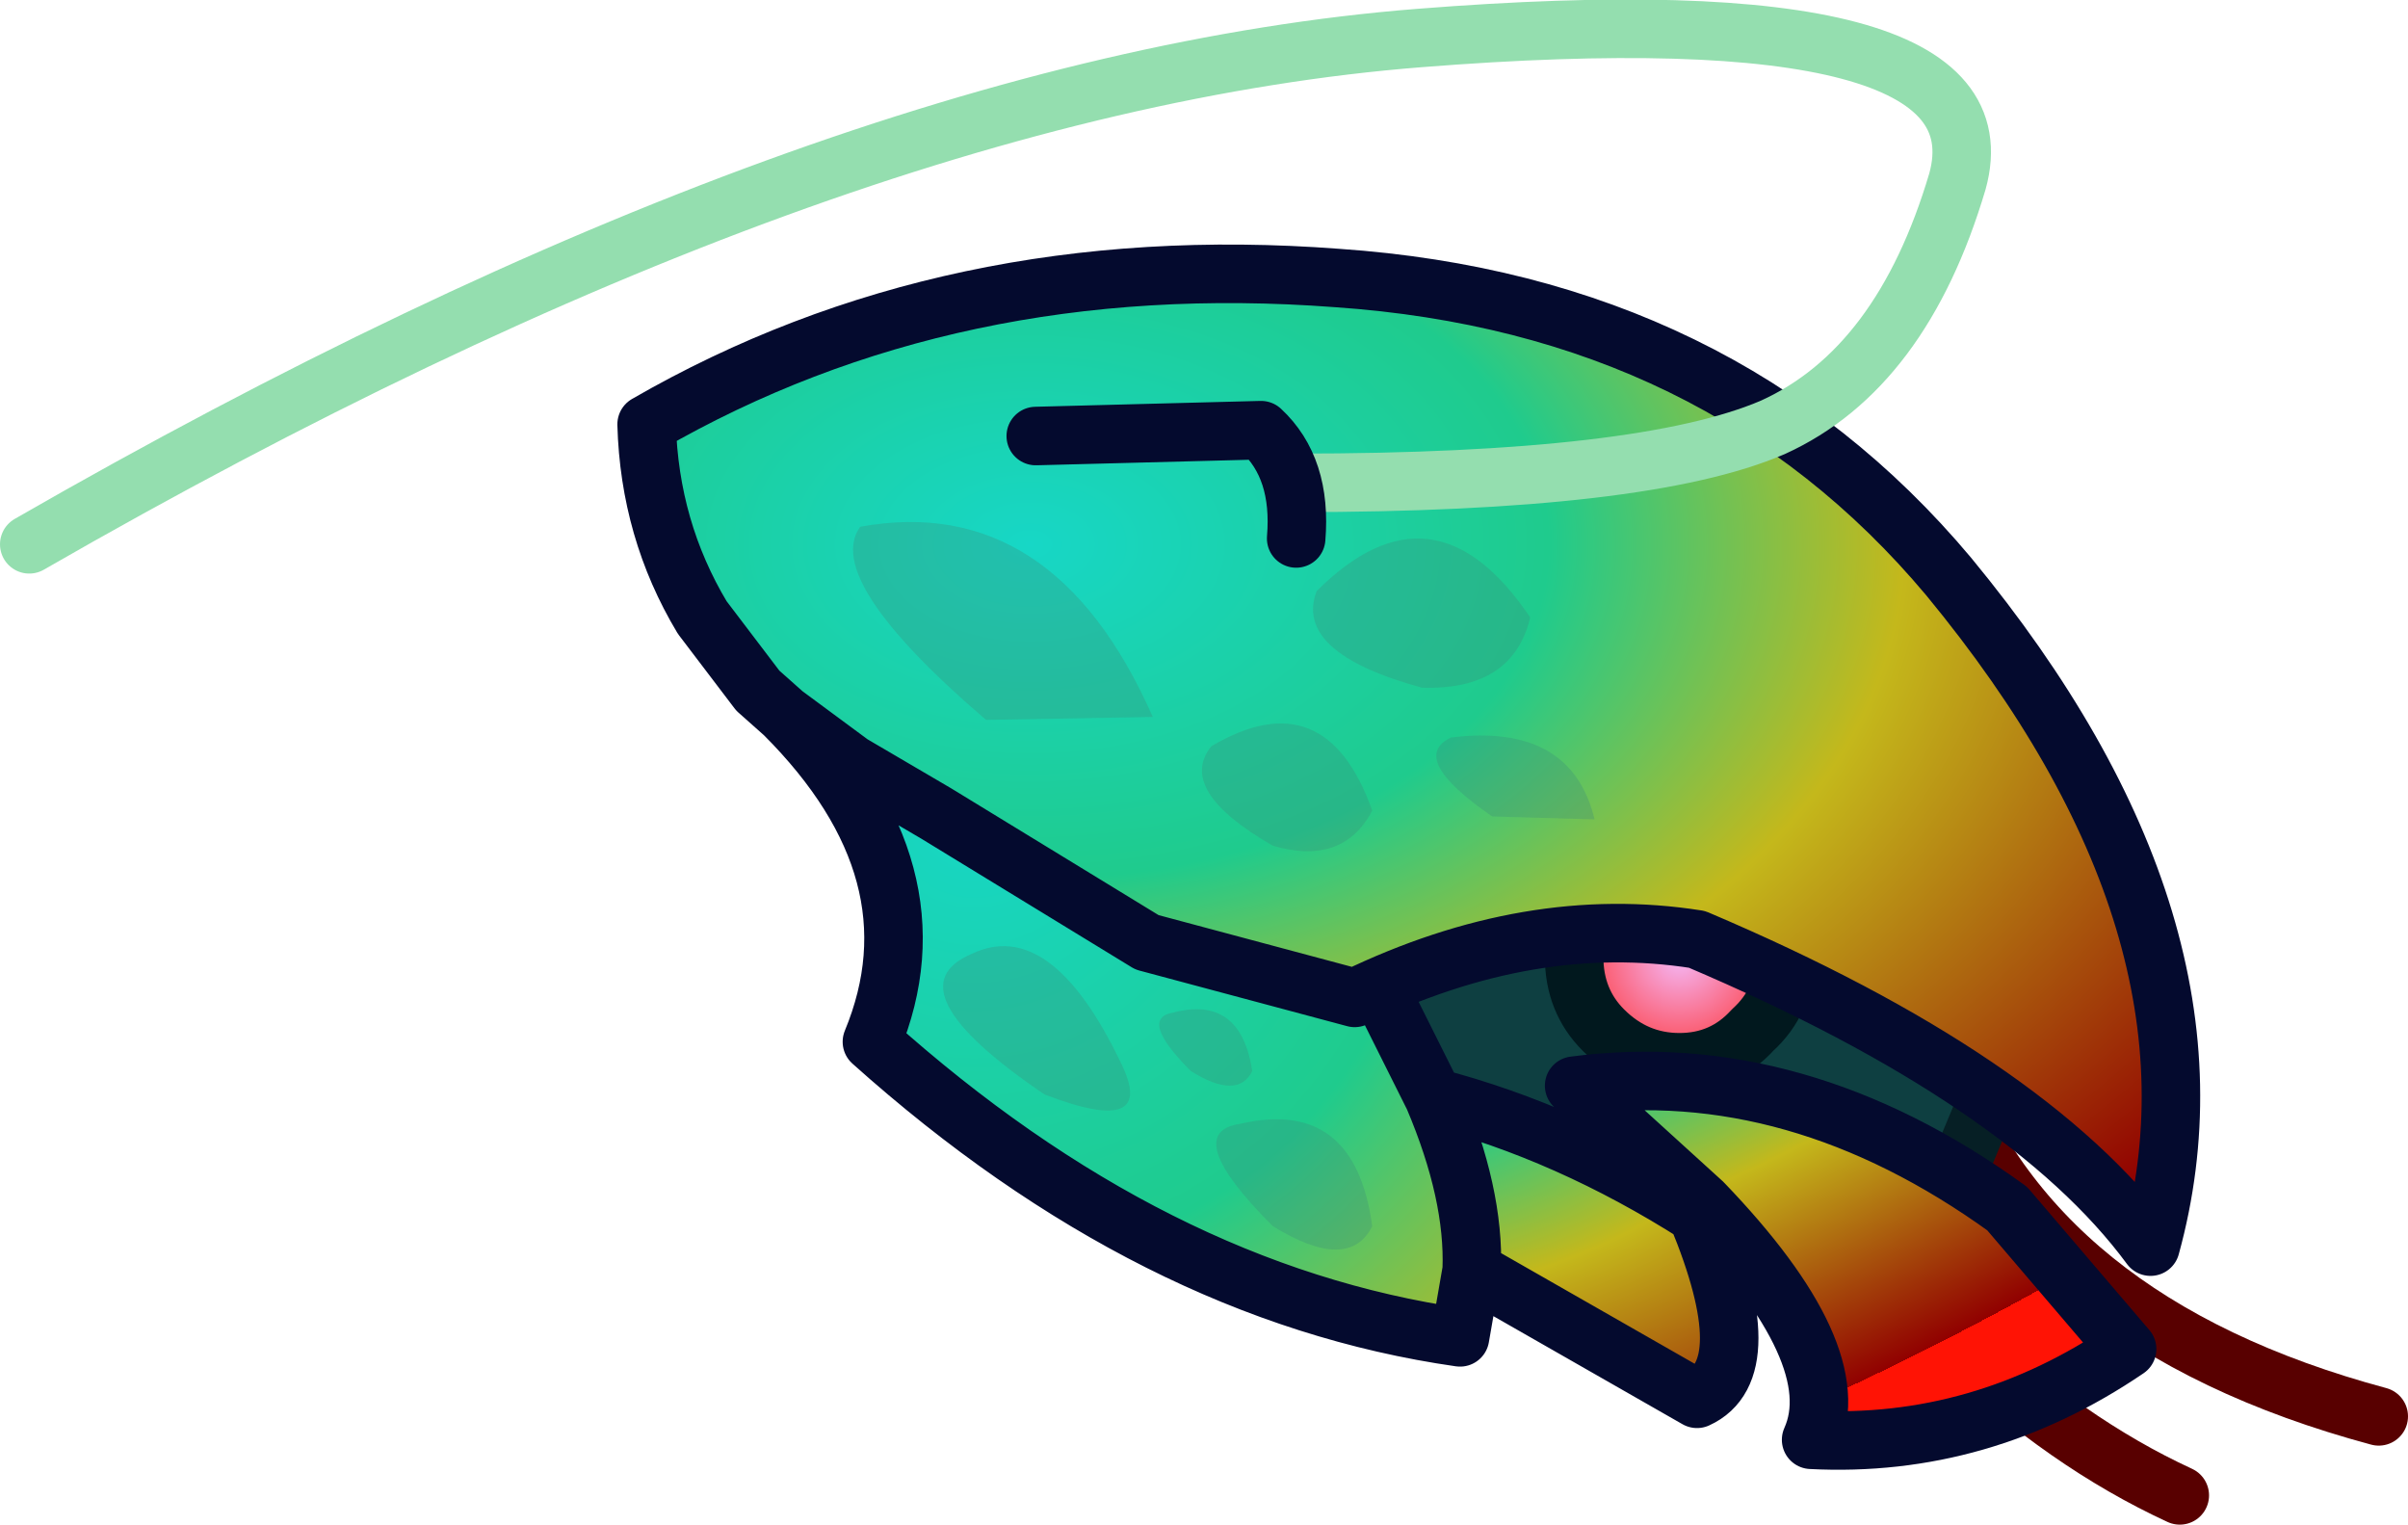 <?xml version="1.0" encoding="UTF-8" standalone="no"?>
<svg xmlns:ffdec="https://www.free-decompiler.com/flash" xmlns:xlink="http://www.w3.org/1999/xlink" ffdec:objectType="shape" height="26.05px" width="41.15px" xmlns="http://www.w3.org/2000/svg">
  <g transform="matrix(1.0, 0.0, 0.0, 1.0, 11.5, -2.8)">
    <path d="M21.6 20.9 Q23.2 25.4 29.15 27.0 M18.55 21.5 Q21.85 26.55 25.75 28.35" fill="none" stroke="#580000" stroke-linecap="round" stroke-linejoin="round" stroke-width="1.0"/>
    <path d="M20.75 25.7 Q13.3 21.75 6.9 22.1 L5.25 14.0 16.05 17.75 15.9 17.85 Q15.4 18.4 15.4 19.15 15.4 19.9 15.9 20.4 16.45 20.95 17.2 20.95 17.95 20.95 18.45 20.4 19.0 19.9 19.0 19.15 L19.0 18.8 23.05 20.2 20.75 25.7" fill="#0e3f41" fill-rule="evenodd" stroke="none"/>
    <path d="M19.0 18.8 L19.0 19.15 Q19.0 19.9 18.45 20.4 17.95 20.95 17.2 20.95 16.45 20.95 15.9 20.4 15.4 19.9 15.4 19.15 15.4 18.4 15.9 17.85 L16.05 17.75 Q16.55 17.35 17.2 17.35 17.95 17.35 18.45 17.85 L19.0 18.8" fill="url(#gradient0)" fill-rule="evenodd" stroke="none"/>
    <path d="M16.05 17.75 L5.25 14.0 6.9 22.1 Q13.3 21.75 20.75 25.7 M23.05 20.2 L19.0 18.8" fill="none" stroke="#003a48" stroke-linecap="round" stroke-linejoin="round" stroke-width="1.0"/>
    <path d="M16.05 17.75 Q16.55 17.35 17.2 17.35 17.95 17.35 18.45 17.85 L19.0 18.8" fill="none" stroke="#007895" stroke-linecap="round" stroke-linejoin="round" stroke-width="1.0"/>
    <path d="M19.0 18.8 L19.0 19.15 Q19.0 19.9 18.45 20.4 17.95 20.95 17.2 20.95 16.45 20.95 15.9 20.4 15.4 19.9 15.4 19.15 15.4 18.4 15.9 17.85 L16.05 17.75" fill="none" stroke="#01181e" stroke-linecap="round" stroke-linejoin="round" stroke-width="1.0"/>
    <path d="M20.75 25.7 L23.05 20.2" fill="none" stroke="#061f25" stroke-linecap="round" stroke-linejoin="round" stroke-width="1.0"/>
    <path d="M1.9 15.0 L1.45 14.6 0.5 13.35 Q-0.4 11.85 -0.45 10.05 4.75 7.05 11.35 7.55 17.9 8.0 21.8 12.65 26.75 18.65 25.25 24.1 23.15 21.25 17.5 18.85 14.65 18.4 11.65 19.85 L8.1 18.9 4.5 16.7 3.05 15.85 1.9 15.0" fill="url(#gradient1)" fill-rule="evenodd" stroke="none"/>
    <path d="M1.9 15.0 L3.05 15.85 4.5 16.7 8.1 18.9 11.65 19.85 12.15 19.85 13.0 21.55 Q13.7 23.2 13.65 24.5 L13.45 25.65 Q8.2 24.9 3.4 20.6 4.6 17.7 1.9 15.0" fill="url(#gradient2)" fill-rule="evenodd" stroke="none"/>
    <path d="M13.0 21.55 Q15.3 22.15 17.5 23.55 18.6 26.2 17.5 26.7 L13.65 24.5 Q13.7 23.2 13.0 21.55" fill="url(#gradient3)" fill-rule="evenodd" stroke="none"/>
    <path d="M17.6 23.35 L15.4 21.35 Q19.2 20.85 22.8 23.45 L24.85 25.85 Q22.35 27.55 19.45 27.4 20.1 25.95 17.6 23.35" fill="url(#gradient4)" fill-rule="evenodd" stroke="none"/>
    <path d="M11.65 19.85 Q14.65 18.4 17.5 18.85 23.15 21.25 25.25 24.1 26.75 18.65 21.8 12.65 17.9 8.0 11.35 7.55 4.75 7.05 -0.45 10.05 -0.4 11.85 0.5 13.35 L1.45 14.6 1.9 15.0 3.05 15.85 4.5 16.7 8.1 18.9 11.65 19.85 M12.15 19.85 L13.0 21.55 Q15.3 22.15 17.5 23.55 L17.6 23.35 15.4 21.35 Q19.2 20.85 22.8 23.45 L24.85 25.85 Q22.35 27.55 19.45 27.4 20.1 25.95 17.6 23.35 M13.65 24.5 L13.45 25.65 Q8.2 24.9 3.4 20.6 4.6 17.7 1.9 15.0 M13.0 21.55 Q13.7 23.2 13.65 24.5 L17.5 26.7 Q18.6 26.2 17.5 23.55" fill="none" stroke="#040a2e" stroke-linecap="round" stroke-linejoin="round" stroke-width="1.0"/>
    <path d="M13.3 15.4 Q15.35 15.15 15.75 16.8 L14.0 16.75 Q12.55 15.75 13.3 15.4 M14.65 13.35 Q14.35 14.6 12.8 14.55 10.6 13.95 11.0 12.9 13.0 10.9 14.65 13.35 M11.95 16.65 Q11.45 17.6 10.25 17.25 8.6 16.3 9.2 15.55 11.15 14.4 11.95 16.65 M11.95 23.75 Q11.55 24.55 10.25 23.75 8.65 22.15 9.7 22.0 11.65 21.55 11.95 23.75 M8.2 15.05 L5.35 15.1 Q2.55 12.7 3.2 11.8 6.5 11.2 8.2 15.05 M8.55 20.1 Q9.7 19.8 9.9 21.1 9.65 21.6 8.85 21.1 7.95 20.2 8.55 20.1 M5.1 19.1 Q6.45 18.45 7.65 20.95 8.3 22.25 6.35 21.5 3.7 19.7 5.1 19.1" fill="#3c8a7a" fill-opacity="0.298" fill-rule="evenodd" stroke="none"/>
    <path d="M10.65 11.05 Q16.6 11.05 18.8 10.1 21.0 9.1 21.95 5.9 22.85 2.65 12.75 3.45 2.65 4.25 -11.0 12.1" fill="none" stroke="#94deaf" stroke-linecap="round" stroke-linejoin="round" stroke-width="1.0"/>
    <path d="M6.2 10.25 L10.05 10.15 Q10.75 10.8 10.65 12.0" fill="none" stroke="#040a2e" stroke-linecap="round" stroke-linejoin="round" stroke-width="1.0"/>
  </g>
  <defs>
    <radialGradient cx="0" cy="0" gradientTransform="matrix(0.003, 0.0, 0.0, 0.003, 17.2, 19.15)" gradientUnits="userSpaceOnUse" id="gradient0" r="819.2" spreadMethod="pad">
      <stop offset="0.0" stop-color="#f5b8f7"/>
      <stop offset="1.0" stop-color="#ff1305"/>
    </radialGradient>
    <radialGradient cx="0" cy="0" gradientTransform="matrix(0.031, 0.0, 0.0, 0.02, 6.1, 12.1)" gradientUnits="userSpaceOnUse" id="gradient1" r="819.2" spreadMethod="pad">
      <stop offset="0.0" stop-color="#17d7c6"/>
      <stop offset="0.349" stop-color="#1fcb8d"/>
      <stop offset="0.588" stop-color="#c4b81b"/>
      <stop offset="1.0" stop-color="#910000"/>
      <stop offset="1.0" stop-color="#fff23f"/>
      <stop offset="1.0" stop-color="#ff1305"/>
    </radialGradient>
    <radialGradient cx="0" cy="0" gradientTransform="matrix(0.027, 0.0, 0.0, 0.027, 5.15, 16.7)" gradientUnits="userSpaceOnUse" id="gradient2" r="819.2" spreadMethod="pad">
      <stop offset="0.0" stop-color="#17d7c6"/>
      <stop offset="0.349" stop-color="#1fcb8d"/>
      <stop offset="0.588" stop-color="#c4b81b"/>
      <stop offset="1.0" stop-color="#910000"/>
      <stop offset="1.0" stop-color="#fff23f"/>
      <stop offset="1.0" stop-color="#ff1305"/>
    </radialGradient>
    <radialGradient cx="0" cy="0" gradientTransform="matrix(0.019, 0.0, 0.0, 0.013, 10.8, 18.85)" gradientUnits="userSpaceOnUse" id="gradient3" r="819.2" spreadMethod="pad">
      <stop offset="0.0" stop-color="#17d7c6"/>
      <stop offset="0.349" stop-color="#1fcb8d"/>
      <stop offset="0.588" stop-color="#c4b81b"/>
      <stop offset="1.0" stop-color="#910000"/>
      <stop offset="1.0" stop-color="#fff23f"/>
      <stop offset="1.0" stop-color="#ff1305"/>
    </radialGradient>
    <radialGradient cx="0" cy="0" gradientTransform="matrix(0.026, -0.012, 0.005, 0.011, 15.65, 17.65)" gradientUnits="userSpaceOnUse" id="gradient4" r="819.2" spreadMethod="pad">
      <stop offset="0.0" stop-color="#17d7c6"/>
      <stop offset="0.349" stop-color="#1fcb8d"/>
      <stop offset="0.588" stop-color="#c4b81b"/>
      <stop offset="1.0" stop-color="#910000"/>
      <stop offset="1.0" stop-color="#fff23f"/>
      <stop offset="1.0" stop-color="#ff1305"/>
    </radialGradient>
  </defs>
</svg>
